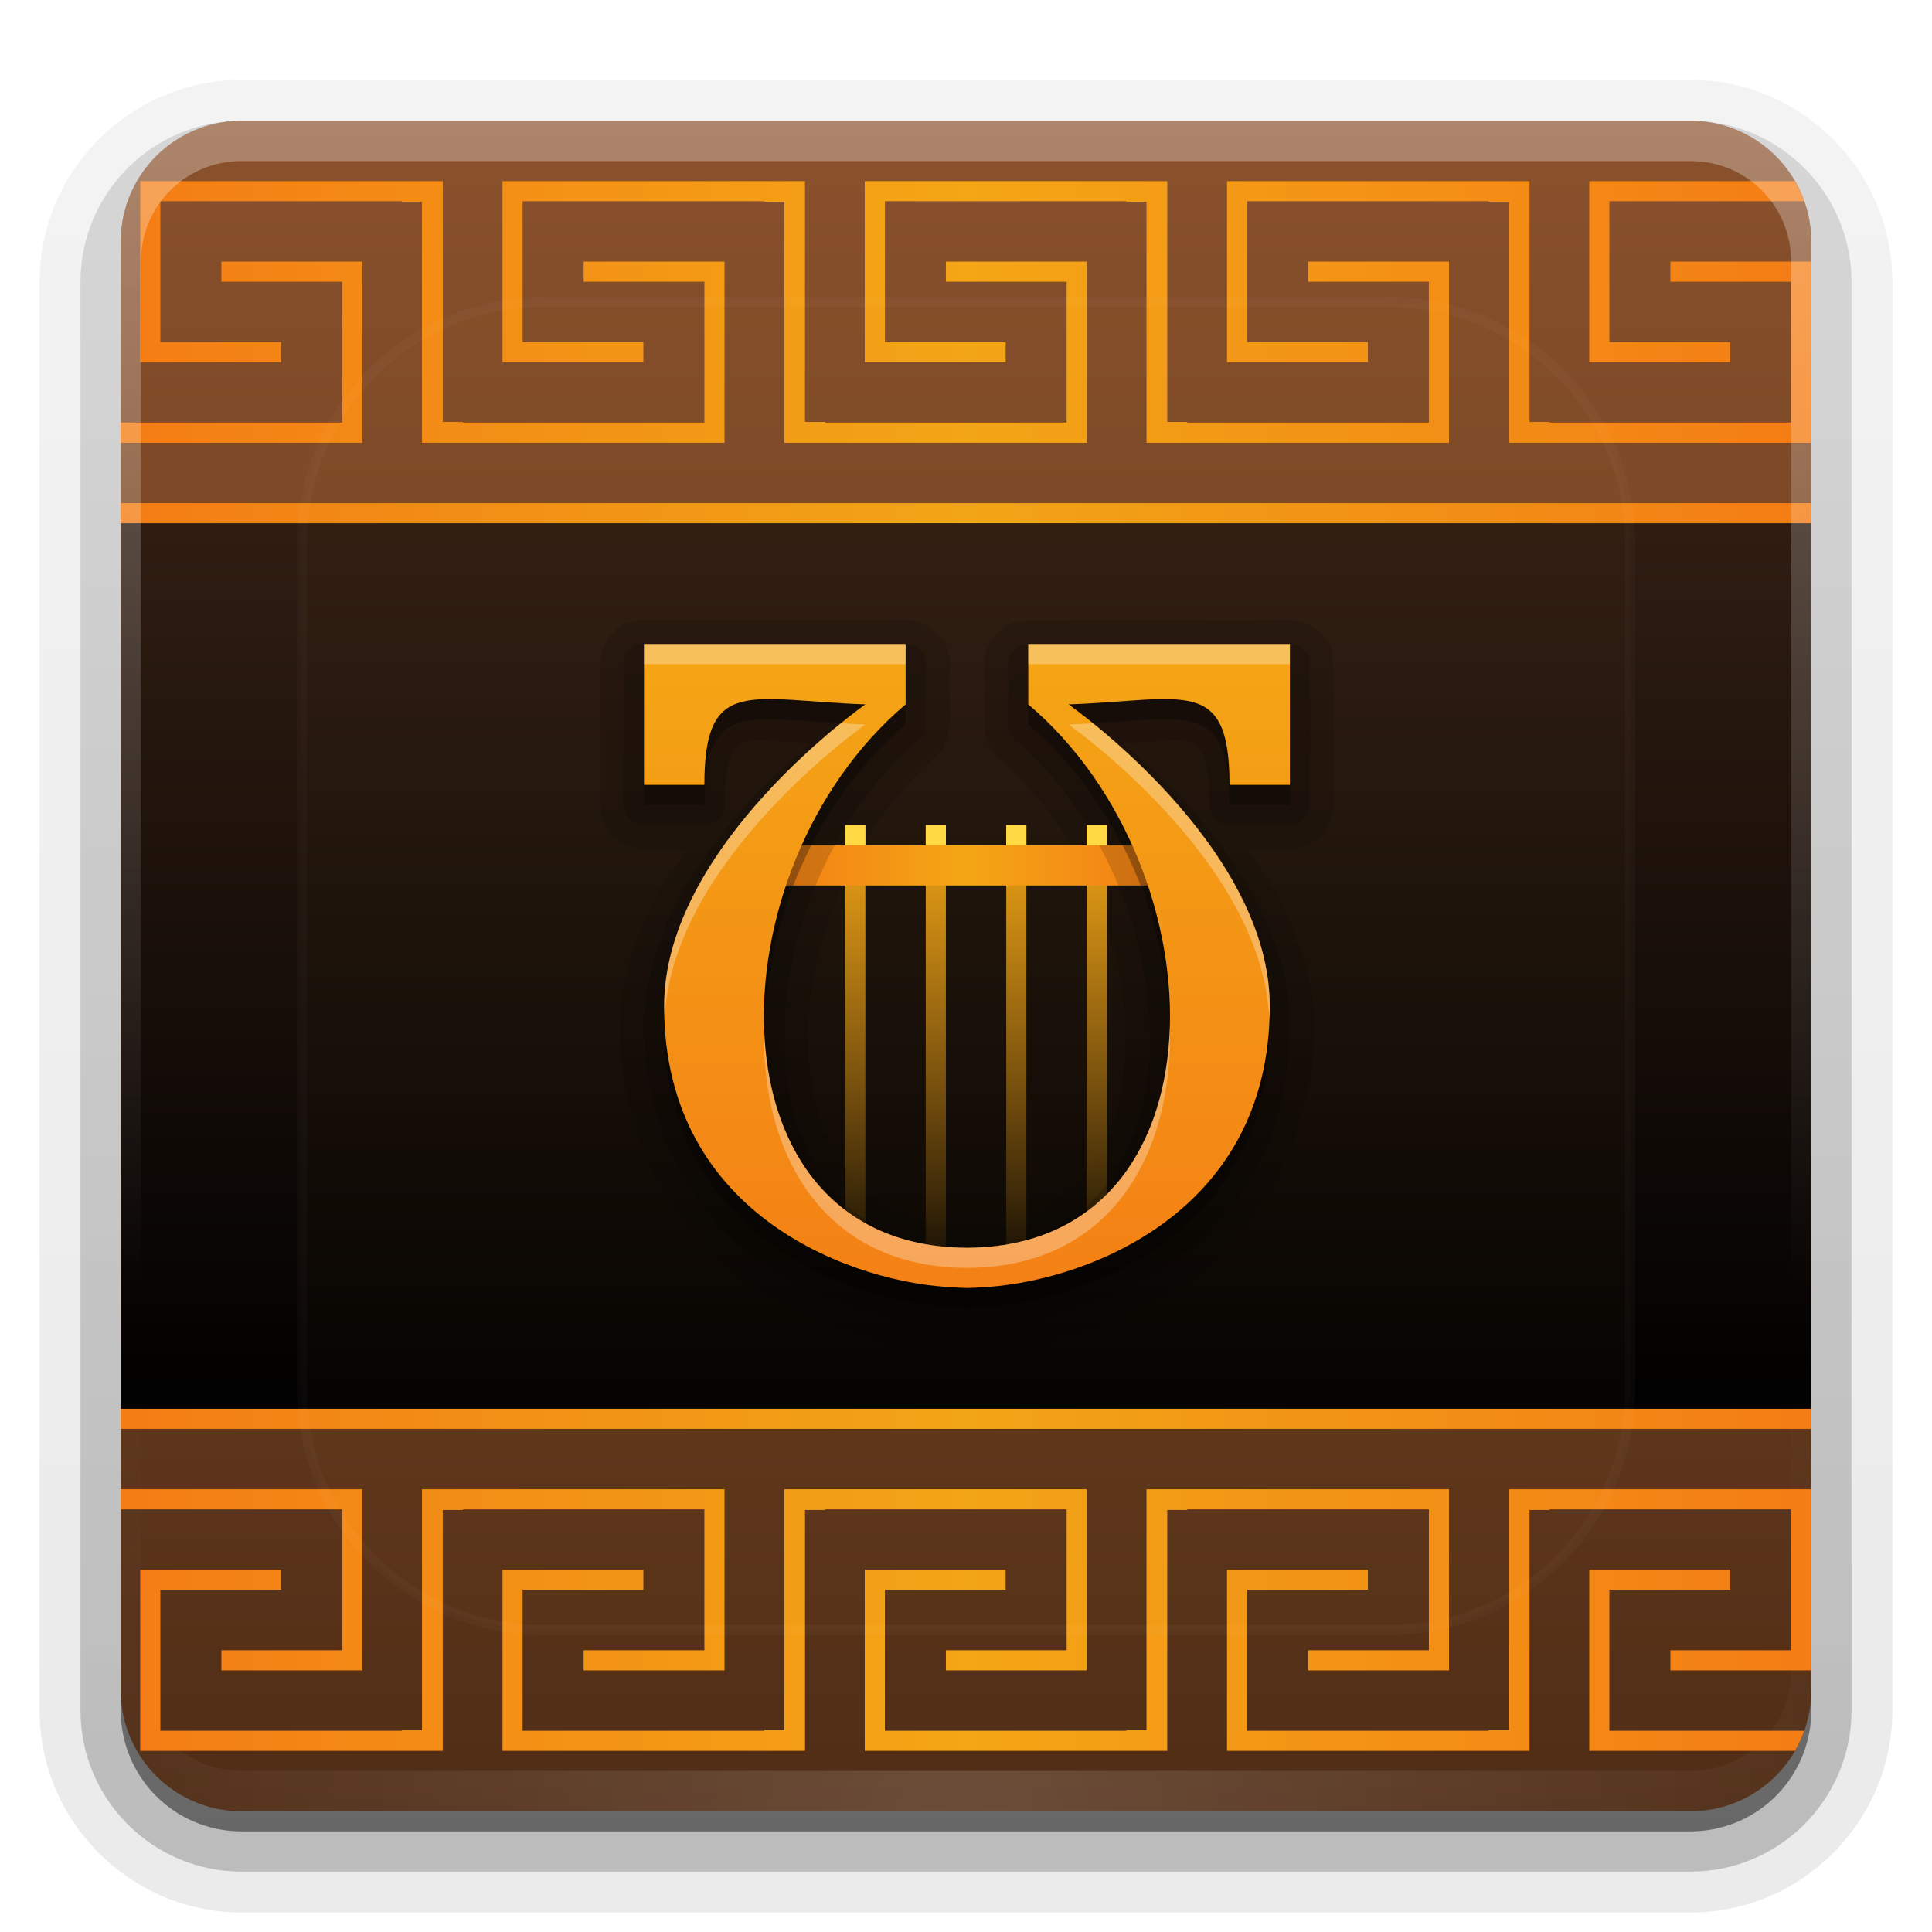 <svg xmlns="http://www.w3.org/2000/svg" viewBox="0 0 96 96" xmlns:xlink="http://www.w3.org/1999/xlink">
<defs>
<clipPath id="clipPath3613">
<path style="fill:#fff" d="m12,6h72a6,6 0 0,1 6,6v72a6,6 0 0,1 -6,6h-72a6,6 0 0,1 -6-6v-72a6,6 0 0,1 6-6"/>
</clipPath>
<filter width="1.384" x="-.192" y="-.192" height="1.384" style="color-interpolation-filters:sRGB" id="filter3794">
<feGaussianBlur stdDeviation="5.28"/>
</filter>
<linearGradient id="linearGradient4142">
<stop offset="0" style="stop-color:#f4a615"/>
<stop offset="1" style="stop-color:#f4a615;stop-opacity:0"/>
</linearGradient>
<linearGradient id="linearGradient3677">
<stop offset="0" style="stop-color:#190e07"/>
<stop offset="1" style="stop-color:#311e12"/>
</linearGradient>
<linearGradient id="linearGradient4176" xlink:href="#linearGradient4052" y1="31.772" y2="67" x2="0" gradientUnits="userSpaceOnUse"/>
<linearGradient id="linearGradient3737">
<stop offset="0" style="stop-color:#fff"/>
<stop offset="1" style="stop-color:#fff;stop-opacity:0"/>
</linearGradient>
<linearGradient id="linearGradient4052">
<stop offset="0" style="stop-color:#f4a615"/>
<stop offset="1" style="stop-color:#f47d15"/>
</linearGradient>
<linearGradient id="linearGradient3700">
<stop offset="0" style="stop-color:#502d16"/>
<stop offset="1" style="stop-color:#8a512c"/>
</linearGradient>
<linearGradient id="linearGradient3188" xlink:href="#linearGradient3737" y1="6" y2="63.893" x2="0" gradientUnits="userSpaceOnUse"/>
<linearGradient gradientTransform="translate(0 -97)" id="linearGradient3721" xlink:href="#ButtonShadow-0" y1="6.132" y2="90.239" x2="0" gradientUnits="userSpaceOnUse"/>
<linearGradient id="linearGradient3617" xlink:href="#linearGradient3700" y1="90" y2="5.988" x2="0" gradientUnits="userSpaceOnUse"/>
<linearGradient gradientTransform="matrix(1.024 0 0 1.012 -1.143 -98.071)" id="linearGradient3780" xlink:href="#ButtonShadow-0" y1="6.132" y2="90.239" x2="0" gradientUnits="userSpaceOnUse"/>
<linearGradient gradientTransform="matrix(1.006 0 0 .994 100 0)" id="ButtonShadow-0" y1="92.54" y2="7.017" x2="0" gradientUnits="userSpaceOnUse">
<stop offset="0"/>
<stop offset="1" style="stop-opacity:.588"/>
</linearGradient>
<linearGradient spreadMethod="reflect" id="linearGradient4076" xlink:href="#linearGradient4052" x1="47.973" x2="90" gradientUnits="userSpaceOnUse"/>
<linearGradient gradientTransform="matrix(1 0 0 .719 0 13.5)" id="linearGradient3792" xlink:href="#linearGradient3677-7" y1="80" y2="15.502" x2="0" gradientUnits="userSpaceOnUse"/>
<linearGradient id="linearGradient3677-7">
<stop offset="0"/>
<stop offset="1" style="stop-color:#311e12"/>
</linearGradient>
<linearGradient gradientTransform="translate(0 -100)" id="linearGradient4050" xlink:href="#linearGradient3700-1-8" y1="90" y2="5.988" x2="0" gradientUnits="userSpaceOnUse"/>
<linearGradient id="linearGradient3700-1-8">
<stop offset="0" style="stop-color:#502d16"/>
<stop offset="1" style="stop-color:#9b5b31"/>
</linearGradient>
<linearGradient spreadMethod="reflect" id="linearGradient4168" xlink:href="#linearGradient4052" x1="48" x2="58" gradientUnits="userSpaceOnUse"/>
<linearGradient spreadMethod="reflect" id="linearGradient4058" xlink:href="#linearGradient4052" x1="47.997" x2="90" gradientUnits="userSpaceOnUse"/>
<linearGradient gradientTransform="matrix(1 0 0 -1 0 96)" spreadMethod="reflect" id="linearGradient4122" xlink:href="#linearGradient4052" x1="47.997" x2="90" gradientUnits="userSpaceOnUse"/>
<linearGradient spreadMethod="reflect" id="linearGradient4074" xlink:href="#linearGradient4052" x1="47.973" x2="90" gradientUnits="userSpaceOnUse"/>
<linearGradient id="linearGradient3683" xlink:href="#linearGradient3677" x1="16" x2="80" gradientUnits="userSpaceOnUse"/>
<linearGradient id="linearGradient4148" xlink:href="#linearGradient4142" y1="41" y2="64.022" x2="0" gradientUnits="userSpaceOnUse"/>
<radialGradient cx="48" cy="90.172" gradientTransform="matrix(1.157 0 0 .996 -7.551 .197)" r="42" id="radialGradient3619" xlink:href="#linearGradient3737" gradientUnits="userSpaceOnUse"/>
</defs>
<path style="opacity:.08;fill:url(#linearGradient3780)" d="m12-95.031c-5.511,0-10.031,4.52-10.031,10.031v71c0,5.511 4.52,10.031 10.031,10.031h72c5.511,0 10.031-4.52 10.031-10.031v-71c0-5.511-4.52-10.031-10.031-10.031h-72z" transform="scale(1 -1)"/>
<path style="opacity:.1;fill:url(#linearGradient3780)" d="m12-94.031c-4.972,0-9.031,4.06-9.031,9.031v71c0,4.972 4.06,9.031 9.031,9.031h72c4.972,0 9.031-4.06 9.031-9.031v-71c0-4.972-4.06-9.031-9.031-9.031h-72z" transform="scale(1 -1)"/>
<path style="opacity:.2;fill:url(#linearGradient3780)" d="m12-93c-4.409,0-8,3.591-8,8v71c0,4.409 3.591,8 8,8h72c4.409,0 8-3.591 8-8v-71c0-4.409-3.591-8-8-8h-72z" transform="scale(1 -1)"/>
<path style="opacity:.3;fill:url(#linearGradient3780)" d="m12-92h72a7,7 0 0,1 7,7v71a7,7 0 0,1 -7,7h-72a7,7 0 0,1 -7-7v-71a7,7 0 0,1 7-7" transform="scale(1 -1)"/>
<path style="opacity:.45;fill:url(#linearGradient3721)" d="m12-91h72a6,6 0 0,1 6,6v72a6,6 0 0,1 -6,6h-72a6,6 0 0,1 -6-6v-72a6,6 0 0,1 6-6" transform="scale(1 -1)"/>
<path style="fill:url(#linearGradient3617)" d="m12,6h72a6,6 0 0,1 6,6v72a6,6 0 0,1 -6,6h-72a6,6 0 0,1 -6-6v-72a6,6 0 0,1 6-6"/>
<path style="fill:url(#linearGradient3792);color:#000" d="m6,25h84v46h-84z"/>
<path style="opacity:.15;fill:url(#radialGradient3619)" d="m12,90c-3.324,0-6-2.676-6-6v-2-68-2c0-.335 .041-.651 .094-.969 .049-.296 .097-.597 .188-.875 .01-.03 .021-.064 .031-.094 .099-.288 .235-.547 .375-.812 .145-.274 .316-.536 .5-.781 .184-.246 .374-.473 .594-.688 .44-.428 .943-.815 1.5-1.094 .279-.14 .574-.247 .875-.344-.256,.1-.487,.236-.719,.375-.007,.004-.024-.004-.031,0-.032,.019-.062,.043-.094,.062-.12,.077-.231,.164-.344,.25-.106,.081-.213,.161-.312,.25-.178,.161-.347,.345-.5,.531-.108,.13-.218,.265-.312,.406-.025,.038-.038,.086-.062,.125-.065,.103-.13,.204-.188,.312-.101,.195-.206,.416-.281,.625-.008,.022-.024,.041-.031,.062-.032,.092-.036,.187-.062,.281-.03,.107-.07,.203-.094,.312-.073,.342-.125,.698-.125,1.062v2 68 2c0,2.782 2.218,5 5,5h2 68 2c2.782,0 5-2.218 5-5v-2-68-2c0-.364-.052-.721-.125-1.062-.044-.207-.088-.398-.156-.594-.008-.022-.023-.041-.031-.062-.063-.174-.138-.367-.219-.531-.042-.083-.079-.17-.125-.25-.055-.097-.127-.188-.188-.281-.094-.141-.205-.276-.312-.406-.143-.174-.303-.347-.469-.5-.011-.01-.02-.021-.031-.031-.138-.126-.285-.234-.438-.344-.103-.073-.204-.153-.312-.219-.007-.004-.024,.004-.031,0-.232-.139-.463-.275-.719-.375 .301,.097 .597,.204 .875,.344 .557,.279 1.06,.666 1.5,1.094 .22,.214 .409,.442 .594,.688 .184,.246 .355,.508 .5,.781 .14,.265 .276,.525 .375,.812 .01,.031 .021,.063 .031,.094 .09,.278 .139,.579 .188,.875 .052,.318 .094,.634 .094,.969v2 68 2c0,3.324-2.676,6-6,6h-72z"/>
<g style="color:#000">
<path style="fill:url(#linearGradient4058)" d="m6.969,9 0,8 0,1 7,0 0-1-6,0 0-7 12,0 0,.031 1,0 0,11.969h.031 .969 .031 1 12 1v-8-1h-7v1h6v7h-12v-.031h-1v-11.969h-.031-.969-.031-1-12-1zm18,0 0,8 0,1 7,0 0-1-6,0 0-7 12,0 0,.031 1,0 0,11.969h.031 .969 .031 1 12 1v-8-1h-7v1h6v7h-12v-.031h-1v-11.969h-.031-.969-.031-1-12-1zm18,0 0,8 0,1 7,0 0-1-6,0 0-7 12,0 0,.031 1,0 0,11.969h.031 .969 .031 1 12 1v-8-1h-7v1h6v7h-12v-.031h-1v-11.969h-.031-.969-.031-1-12-1zm18,0 0,8 0,1 7,0 0-1-6,0 0-7 12,0 0,.031 1,0 0,11.969h.031 .969 .031 1 12 1v-8-1h-7v1h6v7h-12v-.031h-1v-11.969h-.031-.969-.031-1-12-1zm18,0 0,8 0,1 7,0 0-1-6,0 0-7 9.688,0c-.123-.35-.286-.683-.469-1h-9.219-1zm-67.969,4v1h6v7h-11v1h11 1v-8-1h-7z"/>
<path style="fill:url(#linearGradient4076)" d="m6,26 0-1 84,0 0,1-84,0z"/>
<path style="fill:url(#linearGradient4122)" d="m6.969,87 0-8 0-1 7,0 0,1-6,0 0,7 12,0 0-.031 1,0v-11.969h.031 .969 .031 1 12 1v8 1h-7v-1h6v-7h-12v.031h-1v11.969h-.031-.969-.031-1-12-1zm18,0 0-8 0-1 7,0 0,1-6,0 0,7 12,0 0-.031 1,0v-11.969h.031 .969 .031 1 12 1v8 1h-7v-1h6v-7h-12v.031h-1v11.969h-.031-.969-.031-1-12-1zm18,0 0-8 0-1 7,0 0,1-6,0 0,7 12,0 0-.031 1,0v-11.969h.031 .969 .031 1 12 1v8 1h-7v-1h6v-7h-12v.031h-1v11.969h-.031-.969-.031-1-12-1zm18,0 0-8 0-1 7,0 0,1-6,0 0,7 12,0 0-.031 1,0v-11.969h.031 .969 .031 1 12 1v8 1h-7v-1h6v-7h-12v.031h-1v11.969h-.031-.969-.031-1-12-1zm18,0 0-8 0-1 7,0 0,1-6,0 0,7 9.688,0c-.123,.35-.286,.683-.469,1h-9.219-1zm-67.969-4v-1h6v-7h-11v-1h11 1v8 1h-7z"/>
<path style="fill:url(#linearGradient4074)" d="m6,70 0,1 84,0 0-1-84,0z"/>
</g>
<path style="opacity:.3;fill:url(#linearGradient3188)" d="m12,6c-3.324,0-6,2.676-6,6v2 68 2c0,.335 .041,.651 .094,.969 .049,.296 .097,.597 .188,.875 .01,.03 .021,.064 .031,.094 .099,.288 .235,.547 .375,.812 .145,.274 .316,.536 .5,.781 .184,.246 .374,.473 .594,.688 .44,.428 .943,.815 1.5,1.094 .279,.14 .574,.247 .875,.344-.256-.1-.487-.236-.719-.375-.007-.004-.024,.004-.031,0-.032-.019-.062-.043-.094-.062-.12-.077-.231-.164-.344-.25-.106-.081-.213-.161-.312-.25-.178-.161-.347-.345-.5-.531-.108-.13-.218-.265-.312-.406-.025-.038-.038-.086-.062-.125-.065-.103-.13-.204-.188-.312-.101-.195-.206-.416-.281-.625-.008-.022-.024-.041-.031-.062-.032-.092-.036-.187-.062-.281-.03-.107-.07-.203-.094-.312-.073-.342-.125-.698-.125-1.062v-2-68-2c0-2.782 2.218-5 5-5h2 68 2c2.782,0 5,2.218 5,5v2 68 2c0,.364-.052,.721-.125,1.062-.044,.207-.088,.398-.156,.594-.008,.022-.023,.041-.031,.062-.063,.174-.138,.367-.219,.531-.042,.083-.079,.17-.125,.25-.055,.097-.127,.188-.188,.281-.094,.141-.205,.276-.312,.406-.143,.174-.303,.347-.469,.5-.011,.01-.02,.021-.031,.031-.138,.126-.285,.234-.438,.344-.103,.073-.204,.153-.312,.219-.007,.004-.024-.004-.031,0-.232,.139-.463,.275-.719,.375 .301-.097 .597-.204 .875-.344 .557-.279 1.06-.666 1.5-1.094 .22-.214 .409-.442 .594-.688 .184-.246 .355-.508 .5-.781 .14-.265 .276-.525 .375-.812 .01-.031 .021-.063 .031-.094 .09-.278 .139-.579 .188-.875 .052-.318 .094-.634 .094-.969v-2-68-2c0-3.324-2.676-6-6-6h-72z"/>
<path style="opacity:.15;fill:#c87137;filter:url(#filter3794);stroke:#fff;stroke-linecap:round;stroke-width:.5;clip-path:url(#clipPath3613)" d="m27,15h42a12,12 0 0,1 12,12v42a12,12 0 0,1 -12,12h-42a12,12 0 0,1 -12-12v-42a12,12 0 0,1 12-12"/>
<path style="opacity:.11" d="m31.688,30.812c-1.342,.149-2.069,1.56-1.875,2.806 .019,2.272-.04,4.551 .031,6.819 .245,1.329 1.644,1.935 2.877,1.75 .981-.068 1.871-.105 .726,.966-2.037,2.978-3.104,6.668-2.471,10.265 .629,5.268 4.302,9.908 9.148,11.986 5.634,2.7 12.556,2.247 17.836-1.068 4.625-2.708 7.439-8.007 7.32-13.336 .027-3.228-1.459-6.232-3.281-8.812 1.338-.083 3.054,.386 3.906-.969 .665-1.104 .266-2.464 .375-3.691-.051-1.726 .108-3.476-.094-5.184-.344-1.216-1.661-1.686-2.815-1.531-4.238,.021-8.482-.041-12.716,.031-1.329,.245-1.935,1.644-1.75,2.877 .103,1.41-.42,3.174 .947,4.136 4.174,3.803 6.482,9.64 5.995,15.27-.264,3.276-2.197,6.793-5.66,7.459-3.079,.692-6.808-.073-8.492-2.99-2.422-4.127-1.686-9.328 .126-13.54 1.1-2.603 2.861-4.874 4.958-6.745 .708-1.176 .296-2.613 .406-3.919 .247-1.473-1.13-2.833-2.6-2.581-4.3,0-8.6,0-12.9,0z"/>
<g style="color:#000">
<path style="fill:url(#linearGradient4148)" d="m42,41 0,21 1,0 0-21-1,0zm4,0 0,21 1,0 0-21-1,0zm4,0 0,21 1,0 0-21-1,0zm4,0 0,21 1,0 0-21-1,0z"/>
<path style="fill:url(#linearGradient4168)" d="m38,42h20v2h-20z"/>
</g>
<path style="opacity:.15" d="m31.812,32a1.011,1.011 0 0,0 -.812,1v7a1.011,1.011 0 0,0 1,1h3a1.011,1.011 0 0,0 1-1c0-1.294 .151-2.118 .344-2.531 .193-.414 .322-.51 .75-.625 .464-.124 2.065,.028 3.188,.094-.901,.775-1.932,1.666-3.031,2.875-2.582,2.84-5.25,6.766-5.25,11.188 0,5.604 2.626,9.425 5.844,11.719 3.196,2.279 6.902,3.143 9.469,3.25 .017,.001 .045-.001 .062,0 .22,.017 .437,.027 .688,.031a1.011,1.011 0 0,0 .062,0c.212-.005 .407-.016 .594-.031 .017-.001 .045,.001 .062,0 2.567-.107 6.272-.971 9.469-3.25 3.218-2.294 5.844-6.115 5.844-11.719 0-4.421-2.668-8.347-5.25-11.188-1.099-1.209-2.13-2.1-3.031-2.875 1.122-.066 2.724-.218 3.188-.094 .428,.115 .557,.211 .75,.625 .193,.414 .344,1.238 .344,2.531a1.011,1.011 0 0,0 1,1h3a1.011,1.011 0 0,0 1-1v-7a1.011,1.011 0 0,0 -1-1h-13a1.011,1.011 0 0,0 -1,1v3a1.011,1.011 0 0,0 .344,.781c4.573,3.873 6.977,10.348 6.656,15.719-.16,2.685-.973,5.069-2.438,6.75-1.447,1.661-3.521,2.707-6.469,2.75-.035,.001-.059-0-.094,0-.027,.001-.121-0-.094,0-3.004-.02-5.098-1.069-6.562-2.75-1.465-1.681-2.277-4.065-2.438-6.75-.321-5.371 2.083-11.846 6.656-15.719a1.011,1.011 0 0,0 .344-.781v-3a1.011,1.011 0 0,0 -1-1h-13a1.011,1.011 0 0,0 -.188,0z"/>
<path style="opacity:.3" d="m32,33 0,7 3,0c0-5.452 2.25-4.198 8-4 0,0-10,7-10,15 0,10.593 9.67,13.789 14.406,13.969 .205,.018 .427,.027 .688,.031 .218-.005 .416-.016 .594-.031 4.736-.18 14.406-3.376 14.406-13.969 0-8-10-15-10-15 5.75-.198 8-1.452 8,4h3v-7h-13v3c9.715,8.228 9.986,26.915-3,27-.026-.002-.07,0-.094,0-12.986-.085-12.715-18.772-3-27v-3h-13z"/>
<g style="color:#000">
<path style="fill:url(#linearGradient3683)" d="m80,48a32,32 0 1,1 -64,0 32,32 0 1,1 64,0z" transform="matrix(0 -1.125 1.125 0 84 102)"/>
<g style="fill:#f49215">
<path d="m138,14c-18.778,0-34,15.222-34,34 0,18.778 15.222,34 34,34 18.778,0 34-15.222 34-34 0-18.778-15.222-34-34-34zm0,1c18.225,0 33,14.775 33,33 0,18.225-14.775,33-33,33-18.225,0-33-14.775-33-33 0-18.225 14.775-33 33-33z"/>
<path d="m134,16 0,1 0,6 1,0 0-6 5,0 0,3-2,0 0,1 3,0 0-1 0-4-1,0-5,0-1,0zm2,2 0,1 0,3 0,1 7,0 0-1-6,0 0-3 2,0 0-1-3,0z"/>
<path d="m144.243,16.361-.314,.95-1.883,5.697 .95,.314 1.883-5.697 4.747,1.569-.941,2.849-1.899-.627-.314,.95 2.849,.941 .314-.95 1.255-3.798-.95-.314-4.747-1.569-.95-.314zm1.272,2.526-.314,.95-.941,2.849-.314,.95 6.646,2.196 .314-.95-5.697-1.883 .941-2.849 1.899,.627 .314-.95-2.849-.941z"/>
<path d="m153.69,19.825-.591,.807-3.547,4.839 .807,.591 3.547-4.839 4.033,2.956-1.773,2.42-1.613-1.182-.591,.807 2.42,1.773 .591-.807 2.365-3.226-.807-.591-4.033-2.956-.807-.591zm.431,2.795-.591,.807-1.773,2.42-.591,.807 5.646,4.138 .591-.807-4.839-3.547 1.773-2.42 1.613,1.182 .591-.807-2.42-1.773z"/>
<path d="m161.562,25.981-.81,.587-4.858,3.521 .587,.81 4.858-3.521 2.934,4.048-2.429,1.761-1.174-1.619-.81,.587 1.761,2.429 .81-.587 3.239-2.348-.587-.81-2.934-4.048-.587-.81zm-.446,2.793-.81,.587-2.429,1.761-.81,.587 4.108,5.668 .81-.587-3.521-4.858 2.429-1.761 1.174,1.619 .81-.587-1.761-2.429z"/>
<path d="m167.209,34.331-.951,.308-5.708,1.849 .308,.951 5.708-1.849 1.541,4.756-2.854,.925-.617-1.903-.951,.308 .925,2.854 .951-.308 3.805-1.233-.308-.951-1.541-4.756-.308-.951zm-1.286,2.519-.951,.308-2.854,.925-.951,.308 2.158,6.659 .951-.308-1.849-5.708 2.854-.925 .617,1.903 .951-.308-.925-2.854z"/>
<path d="m170.01,44.082-1-.003-6-.015-.003,1 6,.015-.013,5-3-.008 .005-2-1-.003-.008,3 1,.003 4,.01 .003-1 .013-5 .003-1zm-2.005,1.995-1-.003-3-.008-1-.003-.018,7 1,.003 .015-6 3,.008-.005,2 1,.003 .008-3z"/>
<path d="m169.624,54.317-.949-.316-5.693-1.896-.316,.949 5.693,1.896-1.58,4.744-2.846-.948 .632-1.897-.949-.316-.948,2.846 .949,.316 3.795,1.264 .316-.949 1.58-4.744 .316-.949zm-2.53,1.266-.949-.316-2.846-.948-.949-.316-2.212,6.641 .949,.316 1.896-5.693 2.846,.948-.632,1.897 .949,.316 .948-2.846z"/>
<path d="m166.117,63.794-.804-.594-4.826-3.565-.594,.804 4.826,3.565-2.97,4.022-2.413-1.782 1.188-1.609-.804-.594-1.782,2.413 .804,.594 3.218,2.376 .594-.804 2.97-4.022 .594-.804zm-2.797,.421-.804-.594-2.413-1.782-.804-.594-4.159,5.631 .804,.594 3.565-4.826 2.413,1.782-1.188,1.609 .804,.594 1.782-2.413z"/>
<path d="m159.804,71.761-.58-.815-3.477-4.89-.815,.58 3.477,4.89-4.075,2.897-1.738-2.445 1.63-1.159-.58-.815-2.445,1.738 .58,.815 2.318,3.26 .815-.58 4.075-2.897 .815-.58zm-2.789-.471-.58-.815-1.738-2.445-.58-.815-5.705,4.056 .58,.815 4.89-3.477 1.738,2.445-1.63,1.159 .58,.815 2.445-1.738z"/>
<path d="m151.258,77.397-.295-.956-1.769-5.733-.956,.295 1.769,5.733-4.778,1.474-.885-2.867 1.911-.59-.295-.956-2.867,.885 .295,.956 1.179,3.822 .956-.295 4.778-1.474 .956-.295zm-2.501-1.321-.295-.956-.885-2.867-.295-.956-6.689,2.064 .295,.956 5.733-1.769 .885,2.867-1.911,.59 .295,.956 2.867-.885z"/>
<path d="m141.489,80.06 .016-1 .096-5.999-1-.016-.096,5.999-4.999-.08 .048-3 2,.032 .016-1-3-.048-.016,1-.064,3.999 1,.016 4.999,.08 1,.016zm-1.968-2.032 .016-1 .048-3 .016-1-6.999-.112-.016,1 5.999,.096-.048,3-2-.032-.016,1 3,.048z"/>
<path d="m131.454,79.578 .323-.946 1.937-5.679-.946-.323-1.937,5.679-4.732-1.614 .969-2.839 1.893,.646 .323-.946-2.839-.969-.323,.946-1.292,3.786 .946,.323 4.732,1.614 .946,.323zm-1.247-2.539 .323-.946 .969-2.839 .323-.946-6.625-2.26-.323,.946 5.679,1.937-.969,2.839-1.893-.646-.323,.946 2.839,.969z"/>
<path d="m117.996,75.998 .6-.8 3.601-4.8-.8-.6-3.601,4.8-4-3.001 1.8-2.4 1.6,1.2 .6-.8-2.4-1.8-.6,.8-2.4,3.2 .8,.6 4,3.001 .8,.6zm-.4-2.8 .6-.8 1.8-2.4 .6-.8-5.599-4.201-.6,.8 4.8,3.601-1.8,2.4-1.6-1.2-.6,.8 2.4,1.8z"/>
<path d="m110.109,83.661 .818-.575 4.91-3.448-.575-.818-4.91,3.448-2.873-4.092 2.455-1.724 1.149,1.637 .818-.575-1.724-2.455-.818,.575-3.274,2.299 .575,.818 2.873,4.092 .575,.818zm.488-2.786 .818-.575 2.455-1.724 .818-.575-4.022-5.729-.818,.575 3.448,4.91-2.455,1.724-1.149-1.637-.818,.575 1.724,2.455z"/>
<path d="m108.581,61.21 .956-.293 5.736-1.76-.293-.956-5.736,1.76-1.467-4.78 2.868-.88 .587,1.912 .956-.293-.88-2.868-.956,.293-3.824,1.173 .293,.956 1.467,4.78 .293,.956zm1.325-2.499 .956-.293 2.868-.88 .956-.293-2.053-6.692-.956,.293 1.76,5.736-2.868,.88-.587-1.912-.956,.293 .88,2.868z"/>
<path d="m105.94,51.484 1,.016 5.999,.097 .016-1-5.999-.097 .081-4.999 3,.048-.032,2 1,.016 .048-3-1-.016-3.999-.064-.016,1-.081,4.999-.016,1zm2.032-1.968 1,.016 3,.048 1,.016 .113-6.999-1-.016-.097,5.999-3-.048 .032-2-1-.016-.048,3z"/>
<path d="m106.429,41.422 .946,.324 5.677,1.943 .324-.946-5.677-1.943 1.619-4.731 2.838,.972-.648,1.892 .946,.324 .972-2.838-.946-.324-3.784-1.295-.324,.946-1.619,4.731-.324,.946zm2.54-1.245 .946,.324 2.838,.972 .946,.324 2.267-6.623-.946-.324-1.943,5.677-2.838-.972 .648-1.892-.946-.324-.972,2.838z"/>
<path d="m109.895,32.185 .804,.595 4.824,3.568 .595-.804-4.824-3.568 2.974-4.02 2.412,1.784-1.189,1.608 .804,.595 1.784-2.412-.804-.595-3.216-2.379-.595,.804-2.974,4.02-.595,.804zm2.797-.418 .804,.595 2.412,1.784 .804,.595 4.163-5.628-.804-.595-3.568,4.824-2.412-1.784 1.189-1.608-.804-.595-1.784,2.412z"/>
<path d="m116.257,24.183 .577,.817 3.464,4.899 .817-.577-3.464-4.899 4.082-2.887 1.732,2.449-1.633,1.155 .577,.817 2.449-1.732-.577-.817-2.31-3.266-.817,.577-4.082,2.887-.817,.577zm2.788,.478 .577,.817 1.732,2.449 .577,.817 5.715-4.042-.577-.817-4.899,3.464-1.732-2.449 1.633-1.155-.577-.817-2.449,1.732z"/>
<path d="m124.44,18.74 .305,.953 1.828,5.715 .953-.305-1.828-5.715 4.762-1.523 .914,2.857-1.905,.609 .305,.953 2.857-.914-.305-.953-1.219-3.81-.953,.305-4.762,1.523-.953,.305zm2.514,1.296 .305,.953 .914,2.857 .305,.953 6.667-2.133-.305-.953-5.715,1.828-.914-2.857 1.905-.609-.305-.953-2.857,.914z"/>
<path d="m138,24c-13.255,0-24,10.745-24,24 0,13.255 10.745,24 24,24 13.255,0 24-10.745 24-24 0-13.255-10.745-24-24-24zm0,1c12.703,0 23,10.297 23,23 0,12.703-10.297,23-23,23-12.703,0-23-10.297-23-23 0-12.703 10.297-23 23-23z"/>
<path d="m92.969-9 0-11.969-1,0 0-.031-12,0 0,7 6,0 0,1-7,0 0-1 0-8 1,0 12,0 1,0 .031,0 .969,0 .031,0 0,11.969 1,0 0,.031 12,0 0-7-6,0 0-1 7,0 0,1 0,8-1,0-12,0-1,0-.031,0h-.969-.031z"/>
</g>
</g>
<path style="fill:url(#linearGradient4050)" d="m12-94h72a6,6 0 0,1 6,6v72a6,6 0 0,1 -6,6h-72a6,6 0 0,1 -6-6v-72a6,6 0 0,1 6-6"/>
<path style="fill:url(#linearGradient4176)" d="m32,32 0,7 3,0c0-5.452 2.25-4.198 8-4 0,0-10,7-10,15 0,10.593 9.67,13.789 14.406,13.969 .205,.018 .427,.027 .688,.031 .218-.005 .416-.016 .594-.031 4.736-.18 14.406-3.376 14.406-13.969 0-8-10-15-10-15 5.75-.198 8-1.452 8,4h3v-7h-13v3c9.715,8.228 9.986,26.915-3,27-.026-.002-.07,0-.094,0-12.986-.085-12.715-18.772-3-27v-3h-13z"/>
<path style="opacity:.3;fill:#fff" d="m32,32 0,1 13,0 0-1-13,0zm19.094,0 0,1 13,0 0-1-13,0zm-9.312,3.938c-2.63,2.124-8.781,7.755-8.781,14.062 0,.192 .025,.375 .031,.562 .352-7.816 9.969-14.562 9.969-14.562-.438-.015-.821-.039-1.219-.062zm12.531,0c-.398,.024-.781,.047-1.219,.062 0,0 9.617,6.746 9.969,14.562 .006-.188 .031-.37 .031-.562 0-6.307-6.151-11.939-8.781-14.062zm-16.344,15.031c-.187,6.4 2.947,11.985 10.031,12.031 .024,0 .067-.002 .094,0 7.084-.046 10.219-5.631 10.031-12.031-.154,5.972-3.318,10.987-10.031,11.031-.026-.002-.07,0-.094,0-6.714-.044-9.877-5.059-10.031-11.031z"/>
<g style="fill:#ffda45;color:#000">
<path d="m42,41h1v1h-1z"/>
<path d="m46,41h1v1h-1z"/>
<path d="m50,41h1v1h-1z"/>
<path d="m54,41h1v1h-1z"/>
</g>
</svg>
